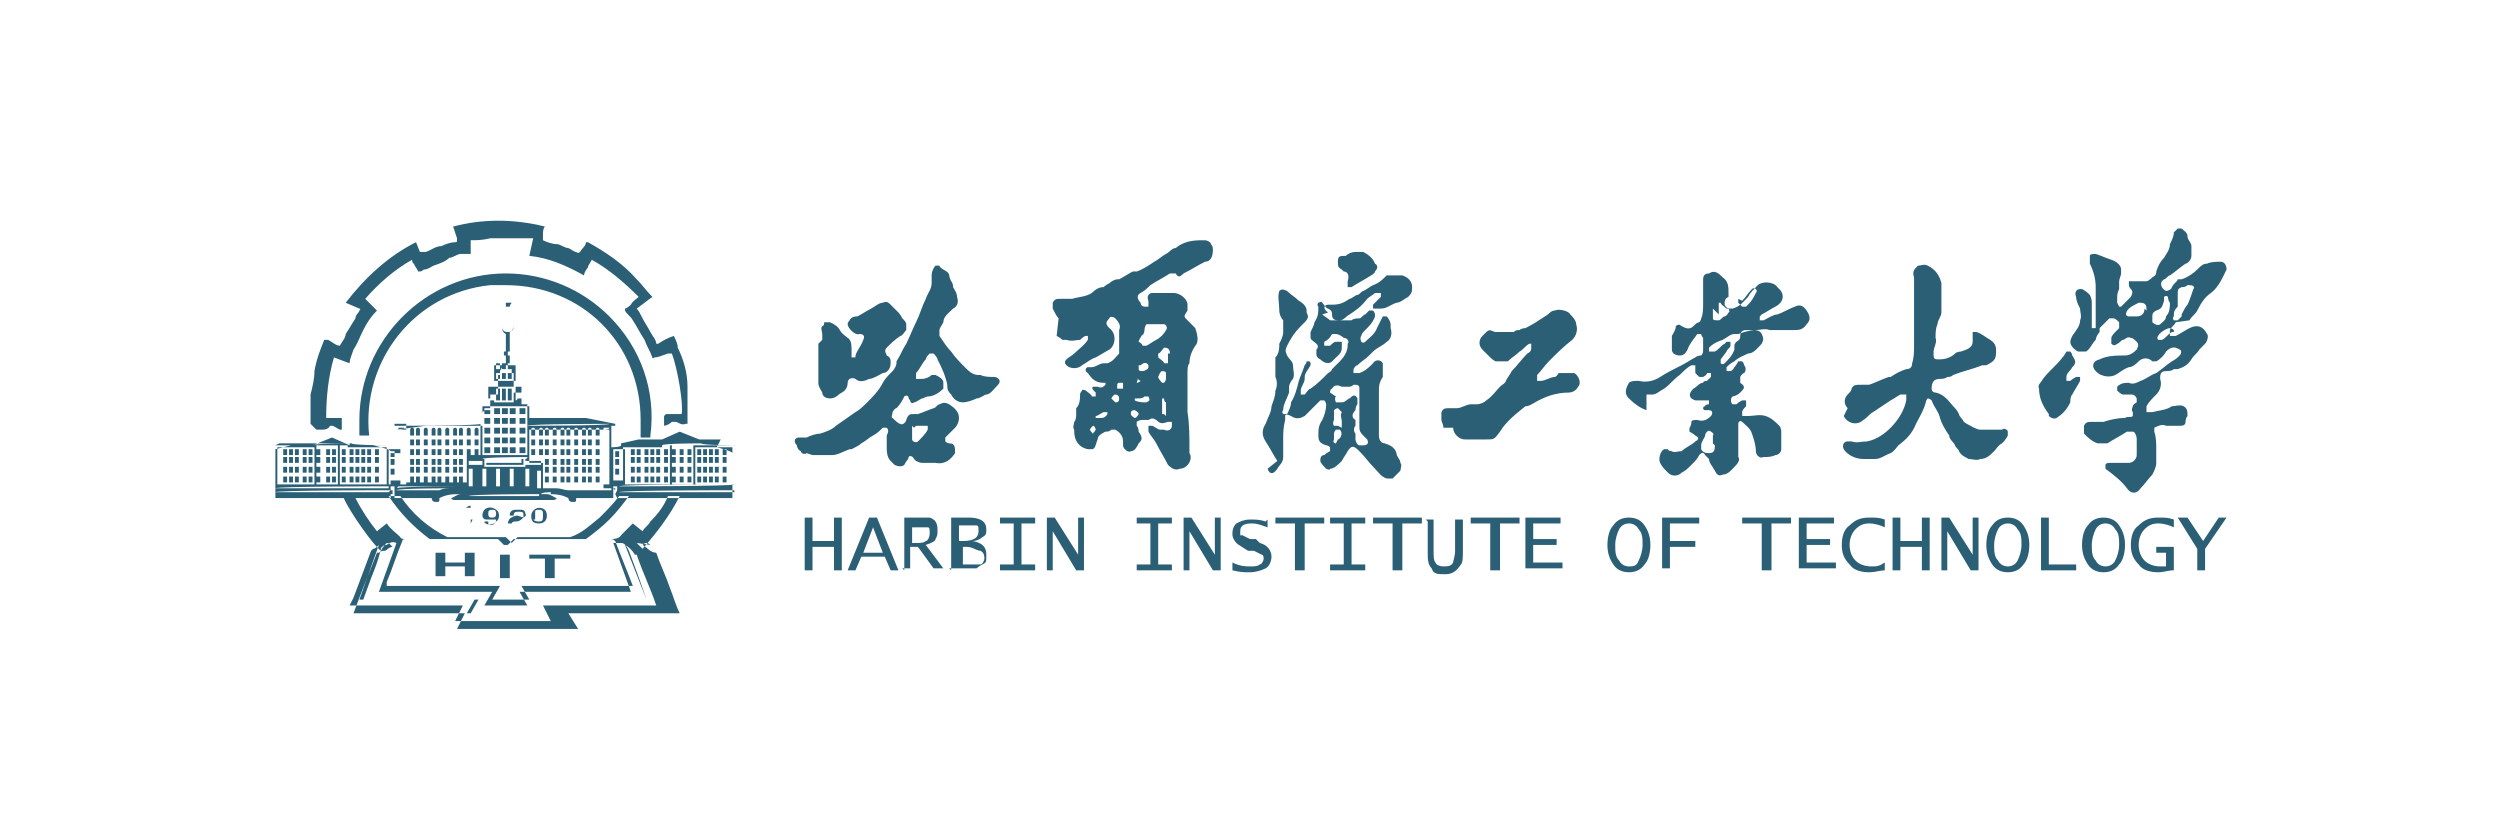 <?xml version="1.0" encoding="UTF-8"?>
<svg xmlns="http://www.w3.org/2000/svg" version="1.1" viewBox="0 0 128 42.9">
  <defs>
    <style>
      .cls-1 {
        fill: #2b5f76;
        fill-rule: evenodd;
      }
    </style>
  </defs>
  <!-- Generator: Adobe Illustrator 28.7.1, SVG Export Plug-In . SVG Version: 1.2.0 Build 142)  -->
  <g>
    <g id="_图层_1" data-name="图层_1">
      <path class="cls-1" d="M41.2,29.2v-2.7h.4v1.2h1.1v-1.2h.4v2.7h-.4v-1.2h-1.1v1.2h-.4ZM44.2,28.3h1l-.5-1.3s-.5,1.3-.5,1.3ZM43.4,29.2l1.1-2.7h.4l1.1,2.7h-.4l-.3-.7h-1.2l-.3.7h-.4ZM46.7,27.8h.2c.2,0,.4,0,.5-.1.1,0,.2-.2.2-.4,0-.2,0-.3-.1-.3,0,0-.3,0-.5,0h-.3s0,.9,0,.9ZM46.3,29.2v-2.7h.7c.3,0,.5,0,.6,0,.3.1.4.3.4.6s0,.3-.1.5c0,.1-.2.2-.5.3l.9,1.2h-.5l-.8-1.1h-.4v1.1s-.4,0-.4,0ZM49.2,28.9h.4c.3,0,.5,0,.6,0,.1,0,.2-.2.2-.3s0-.3-.2-.4c-.2,0-.4-.2-.7-.2h-.2v.9h0ZM49.2,27.7h.1c.6,0,.8-.2.8-.5s0-.3-.2-.3c-.1,0-.3,0-.6,0h-.2v.8ZM48.7,29.2v-2.7h.9c.6,0,.9.2.9.6,0,.2,0,.3-.2.4-.1.1-.3.2-.5.2.5.1.7.3.7.7s0,.4-.2.5c0,0-.2.1-.3.2-.1,0-.3,0-.6,0,0,0-.8,0-.8,0ZM51.2,29.2v-.3h.7v-2.1h-.7v-.3h1.8v.3h-.7v2.1h.7v.3h-1.8ZM53.6,29.2v-2.7h.4l1.2,1.9h0v-1.9h.3v2.7h-.4l-1.2-2h0v2h-.3ZM58.2,29.2v-.3h.7v-2.1h-.7v-.3h1.8v.3h-.7v2.1h.7v.3h-1.8ZM60.6,29.2v-2.7h.4l1.2,1.9h0v-1.9h.3v2.7h-.4l-1.2-2h0v2h-.3ZM64.9,26.6v.4c-.3-.1-.5-.2-.8-.2-.4,0-.6.1-.6.4s0,.2.1.2c0,0,.2.1.4.2h.3c0,0,.2.2.2.2.4.1.6.4.6.7,0,.2-.1.5-.3.6-.2.1-.5.2-.8.2s-.5,0-.9-.1v-.4c.4.2.7.2.9.2s.4,0,.5-.1c.1,0,.2-.2.2-.3,0,0,0-.2-.1-.2,0,0-.2-.1-.4-.2h-.3c-.3-.2-.5-.3-.6-.4-.1-.1-.2-.3-.2-.4,0-.2,0-.4.2-.6.2-.1.4-.2.7-.2s.5,0,.8.1h0ZM66.3,29.2v-2.4h-1v-.3h2.5v.3h-1v2.4s-.4,0-.4,0ZM68.1,29.2v-.3h.7v-2.1h-.7v-.3h1.8v.3h-.7v2.1h.7v.3h-1.8ZM71.3,29.2v-2.4h-1v-.3h2.5v.3h-1v2.4s-.4,0-.4,0ZM73,26.6h.4v1.6c0,.3,0,.5.1.6,0,.1.2.2.4.2s.4,0,.5-.2c0-.1.1-.3.1-.6v-1.6h.4v1.6c0,.3,0,.6-.1.7-.2.3-.4.5-.8.5s-.6,0-.7-.3c-.2-.2-.2-.5-.2-.8v-1.6h0ZM76.3,29.2v-2.4h-1v-.3h2.5v.3h-1v2.4h-.4,0ZM78.1,29.2v-2.7h1.8v.3h-1.4v.8h1.2v.3h-1.2v.9h1.5v.3s-1.9,0-1.9,0ZM82.7,27.9c0,.3,0,.6.2.8.1.2.3.3.5.3.2,0,.4,0,.5-.3.1-.2.2-.5.2-.8s0-.6-.2-.8c-.1-.2-.3-.3-.5-.3-.2,0-.4.1-.5.3-.1.2-.2.5-.2.8ZM82.3,27.9c0-.4.1-.8.3-1,.2-.3.5-.4.8-.4s.6.1.8.4c.2.3.3.6.3,1s-.1.8-.3,1c-.2.3-.5.4-.8.4s-.6-.1-.8-.4c-.2-.3-.3-.6-.3-1ZM85.1,29.2v-2.7h1.9v.3h-1.5v.9h1.3v.3h-1.3v1.1h-.4ZM90.2,29.2v-2.4h-1v-.3h2.5v.3h-1v2.4h-.4ZM92.1,29.2v-2.7h1.8v.3h-1.4v.8h1.2v.3h-1.2v.9h1.5v.3s-1.9,0-1.9,0ZM96.5,29.2c-.2,0-.5.1-.8.1-.4,0-.8-.1-1-.4-.3-.3-.4-.6-.4-1s.1-.8.4-1c.3-.3.6-.4,1-.4s.5,0,.8.1v.4c-.2-.1-.5-.2-.8-.2-.3,0-.5.1-.7.3-.2.2-.3.5-.3.8s.1.6.3.8c.2.2.5.3.8.3s.4,0,.7-.2v.3h0ZM96.9,29.2v-2.7h.4v1.2h1.1v-1.2h.4v2.7h-.4v-1.2h-1.1v1.2h-.4ZM99.4,29.2v-2.7h.4l1.2,1.9h0v-1.9h.3v2.7h-.4l-1.2-2h0v2s-.3,0-.3,0ZM102.1,27.9c0,.3,0,.6.2.8.1.2.3.3.5.3.2,0,.4-.1.5-.3.1-.2.2-.5.2-.8s0-.6-.2-.8c-.1-.2-.3-.3-.5-.3-.2,0-.4.1-.5.3-.1.2-.2.5-.2.8ZM101.7,27.9c0-.4.1-.8.3-1,.2-.3.5-.4.8-.4s.6.1.8.4.3.6.3,1-.1.8-.3,1c-.2.3-.5.4-.8.4s-.6-.1-.8-.4c-.2-.3-.3-.6-.3-1ZM104.5,29.2v-2.7h.4v2.4h1.4v.3h-1.8ZM107.1,27.9c0,.3,0,.6.2.8.1.2.3.3.5.3.2,0,.4-.1.5-.3.1-.2.2-.5.2-.8s0-.6-.2-.8c-.1-.2-.3-.3-.5-.3-.2,0-.4.1-.5.3-.1.2-.2.5-.2.8ZM106.6,27.9c0-.4.1-.8.3-1,.2-.3.5-.4.8-.4s.6.1.8.4.3.6.3,1-.1.8-.3,1c-.2.3-.5.4-.8.4s-.6-.1-.8-.4c-.2-.3-.3-.6-.3-1ZM111.3,26.6v.4c-.2-.1-.5-.2-.8-.2-.3,0-.5.1-.7.3-.2.2-.3.5-.3.8s.1.6.3.8c.2.2.5.3.8.3s.2,0,.3,0v-.7h-.5v-.3h.9v1.2c-.3,0-.5.1-.8.1-.4,0-.8-.1-1-.4-.3-.3-.4-.6-.4-1s.1-.8.4-1c.3-.3.6-.4,1-.4s.5,0,.8.1h0ZM112.5,29.2v-1.1l-1-1.6h.5l.8,1.2.8-1.2h.4l-1.1,1.6v1.1s-.4,0-.4,0ZM58.1,21c0,0,.2.1.2.2,0,0-.1.2-.2.2,0,0-.2-.1-.2-.2,0-.1,0-.2.2-.2h0ZM58.2,19.4s0,0,.2.1c0,0-.1.1-.2.1,0,0,0,0,0,0,0,0,0-.1.1-.2ZM58.5,17.2c0,0,.1-.2.1-.3,0,0,0-.2.1-.3,0,0,.1,0,.2,0,.2,0,.4,0,.5,0,0,0,.1,0,.2,0,.1,0,.2.2.1.3-.1.2-.3.4-.5.5-.2.1-.3.2-.5.3,0,0-.1,0-.2,0,0,0,0-.1-.2-.2,0-.1.1-.2.2-.4ZM59.8,18.1c0,.1,0,.2,0,.3,0,0,0,.1,0,.2,0,0-.1,0-.2,0,0-.1-.2-.2-.3-.3,0,0,0-.1,0-.2.1,0,.2-.2.3-.3.1,0,.3,0,.3.3ZM59.6,19.6s0,0-.1,0c0,0-.2-.2-.2-.3,0,0,.1-.3.2-.3,0,0,.2,0,.2.1,0,0,0,.1,0,.2h0c0,.1,0,.2-.1.3ZM59.6,21.2s0,0-.1,0c0,0,0-.1,0-.2,0-.2,0-.4,0-.5,0,0,0,0,0,0,0,0,0,0,0-.1,0,0,0,0,.1,0,0,0,0,.2.1.2h0c0,.2,0,.3,0,.5,0,0,0,.1,0,.2ZM58.4,18.7c.1-.1.3-.2.4,0,0,0,0,0,0,.1,0,.1-.2.2-.3.2-.1,0-.2,0-.2-.1,0,0,0-.1,0-.2ZM58.9,20.4c0,.1-.2.2-.2.2-.2,0-.4,0-.6-.1,0,0,0,0,0,0,0,0,0,0,0-.1,0,0,0,0,.1,0,.2,0,.3,0,.4-.1,0,0,.1,0,.2,0,0,0,.1.2,0,.3ZM57.3,19.9s-.1,0-.1,0c0,0,0-.1,0-.2,0,0,0-.1.1-.1,0,0,.1,0,.2,0,0,0,0,0,0,.2,0,0,0,.1,0,.1ZM57.1,20.6c0,0-.2-.2-.2-.2,0,0,.1-.2.2-.2,0,0,.2,0,.2.2s-.1.2-.2.2h0ZM56.7,21.2c0,0-.1.2-.3.2,0,0-.2,0-.3,0,0,0,0,0,0,0,0,0,0,0,0-.1.1,0,.2-.1.4-.2,0,0,.1,0,.2,0,0,0,0,.1,0,.2h0ZM56,22.2c0,0-.1,0-.2-.2,0,0,.1-.2.2-.2,0,0,.1.1.1.2,0,0-.1.2-.2.2ZM54.1,17.2c0,0,.2.1.3.2,0,0,.1,0,.2,0,.3.1.5,0,.7,0,0,0,.2-.2.3-.2,0,0,.1,0,.1,0,0,0,0,0,0,.1,0,0,0,0,0,.1-.2.3-.5.5-.7.7-.1.1-.3.2-.4.3-.1.1-.1.2,0,.3.2.2.6.2.8,0,.2-.1.4-.3.7-.4.2-.1.5-.3.7-.4.3-.2.4-.8,0-1.1-.2-.2-.2-.3,0-.5h0c0-.1.2-.1.3,0,.2.2.3.4.2.6,0,.3,0,.7,0,1,0,0,0,.1,0,.2-.2.2-.3.4-.6.5,0,0-.1,0-.2,0-.2,0-.4.2-.6.2,0,0-.1,0-.2,0-.1,0-.2.2,0,.3.2.3.4.5.8.5,0,0,.1,0,.1,0,0,0,0,0,0,.1-.1.1-.2.2-.4.1,0,0-.2,0-.2,0-.1,0-.1.1,0,.2,0,0,0,0,.1.1,0,0,0,.2,0,.2,0,0-.1,0-.2,0,0-.1-.2-.2-.3-.3,0,0-.2-.1-.2,0,0,0-.1.1-.1.2,0,.2,0,.5-.2.7,0,0,0,.2,0,.3,0,.1,0,.3-.1.4,0,.1-.1.3,0,.4,0,0,0,0,0,.1,0,.4.2.8.7.9,0,0,.1,0,.2,0,.2,0,.2-.3.3-.5,0-.2.2-.3.4-.4.1,0,.2,0,.3-.1,0,0,.1,0,.2,0,.2.1.4.3.4.6,0,0,0,.1,0,.2,0,.2.3.4.4.3.2,0,.3-.2.4-.4.2-.2.2-.3,0-.6,0,0,0-.2-.1-.3,0,0,0-.2,0-.2,0,0,.1-.1.3-.1,0,0,.2,0,.3,0,.2-.1.2-.1.4,0,.2.2.3.2.6.1,0,0,.1,0,.2,0,0,0,0,.1,0,.2,0,.2-.2.3-.4.2,0,0-.1,0-.2,0-.1,0-.2-.1-.4-.2,0,0-.2,0-.2,0s0,.1,0,.2c0,0,0,0,0,.1.1.2.3.4.4.6.2.4.4.7.6,1.1.2.2.4.3.6.2.4,0,.7-.5.5-.8,0,0,0-.1,0-.2,0-.6,0-1.3-.1-1.9,0,0,0,0,0,0,0-.2,0-.5,0-.7,0-.2,0-.4,0-.6,0-.2,0-.4,0-.6,0,0,0,0,0-.1,0-.2,0-.4.1-.5,0-.3.1-.6.3-.9.2-.2.1-.6,0-.9-.1-.1-.3-.3-.4-.4-.2-.2-.2-.2,0-.5,0,0,0-.2,0-.3,0-.3-.4-.6-.7-.6-.4,0-.8,0-1.1,0-.2,0-.3.2-.2.4,0,0,0,0,0,.1,0,0,0,.2,0,.2,0,0-.1,0-.2,0,0,0-.2,0-.2-.2-.2-.2-.2-.4,0-.5.2-.1.4-.3.5-.4.3-.2.7-.4,1-.6.1,0,.2,0,.3,0,.1.2.2.2.4,0,.4-.2.7-.4,1.1-.6.3,0,.4-.3.4-.6,0-.1,0-.2-.1-.3,0-.1-.2-.2-.3-.2-.4,0-.8,0-1.2.2,0,0-.2.1-.3.2-.2,0-.3.2-.5.3-.2.1-.4.3-.6.4-.3.2-.6.4-.9.5,0,0-.1,0-.2,0-.2.1-.5.3-.7.4,0,0,0,0-.1,0-.1,0-.3.1-.4.2,0,0-.2.1-.3.2-.2,0-.4.1-.6.3-.3.2-.7.2-1,.3-.2,0-.4,0-.6,0-.2,0-.3,0-.4.2,0,.1,0,.2,0,.3.1.2.2.4.3.5h0ZM68.1,20.1c0,0,0-.2.1-.2.1-.2.3-.2.5-.1.2,0,.3,0,.4,0,0,0,.1,0,.2-.1.2,0,.3,0,.3.2,0,.3,0,.5,0,.8,0,.1,0,.3,0,.5,0,.1,0,.2,0,.3,0,0,0,.2,0,.2,0,0,0,0,0,.1,0,.2,0,.3.2.5,0,0,.1.1.2.2.1.2,0,.3-.2.3,0,0-.2,0-.2,0-.1,0-.2-.2-.2-.3,0,0,0-.2,0-.2,0,0,0,0,0-.1-.1-.1-.1-.3,0-.4,0-.1,0-.2,0-.3-.2-.1-.2-.3,0-.5,0,0,0-.2.1-.3,0,0,0-.2,0-.3-.1-.2-.2-.2-.4,0-.1,0-.2.2-.4.2,0,0-.2,0-.3,0,0,0-.1-.2,0-.3h0ZM68.5,21.8c0,0-.1,0-.2,0,0,0-.1-.1,0-.3,0-.1,0-.3,0-.4,0,0,0-.1,0-.1,0,0,.1-.1.2-.1,0,0,.1.1.2.2h0s0,0,0,0c-.1.2,0,.3,0,.5,0,0,0,.2,0,.3h0ZM68.4,22.7c0,0-.2,0-.1-.2,0,0,0-.2,0-.3,0,0,0-.1.1-.2,0,0,.1,0,.2,0,.2.2,0,.5-.1.5ZM64.9,24c.1.3.3.3.5,0,.1-.2.3-.3.3-.6v-.5h0c0-.1,0-.3,0-.4,0-.3,0-.6.1-1,0,0,0-.1,0-.2,0-.1.1-.1.3,0,.3.2.5.1.7,0,.3-.3.5-.5.8-.8,0,0,.1,0,.2,0,0,0,.1.1.1.2,0,.3-.1.6-.2.8-.2.3-.2.5-.2.8,0,.3.1.4.4.5,0,0,.1,0,.2.1,0,0,0,.1,0,.2,0,0-.2.1-.3.2-.2,0-.2.2-.2.3,0,.1.2.3.3.4,0,0,.2.1.2,0,.2,0,.4-.2.6-.4.1-.2.2-.3.3-.5.2-.3.3-.3.6,0,.3.3.5.6.8.9.2.2.3.4.6.5.1,0,.2,0,.3,0,.1-.1.3-.3.4-.4,0-.1.1-.3,0-.4,0-.2-.2-.3-.2-.5-.1-.3-.3-.4-.6-.5-.2,0-.3-.2-.3-.4s0-.3,0-.5c0-.2,0-.3,0-.5,0-.2,0-.5,0-.7,0-.2,0-.4,0-.6,0-.2,0-.4.2-.7,0-.2,0-.5,0-.7-.1-.2-.4-.2-.5,0-.2.2-.4.4-.7.5,0,0,0,0-.1,0,0,0-.1,0-.2,0,0,0,0-.1,0-.2,0,0,.1-.2.2-.2.2-.2.4-.3.6-.5,0,0,.1-.1.2-.2.2-.2.5-.3.7-.5.2-.1.3-.4.2-.7,0,0,0-.1,0-.2,0-.1-.1-.3-.2-.4,0,0-.1,0-.2,0,0,0,0,0,0,0-.1.2-.2.4-.3.6-.1.3-.4.5-.6.7,0,0-.1.1-.2,0,0,0-.1-.2,0-.3,0-.1.1-.2.2-.3.2-.2.4-.4.5-.7,0-.1,0-.2-.1-.3,0,0-.1,0-.2,0,0,0-.2.2-.2.2-.1,0-.2.2-.3.2-.1,0-.3,0-.4.1,0,0-.2,0-.3,0,0,0-.2,0-.3,0-.2,0-.4,0-.4-.3,0-.1,0-.2-.2-.3-.1,0-.2-.2-.3-.3,0,0,0-.1-.2,0,0,0-.1.1,0,.2,0,.3,0,.5-.2.8,0,.1-.1.3-.2.5,0,.1,0,.2,0,.3,0,.1.2.2.3.3.1.1.1.2,0,.3,0,0,0,.1,0,.2,0,.1,0,.2.2.3.2.2.5.3.7,0,.2-.2.4-.3.4-.6,0-.1,0-.2,0-.3,0,0-.2,0-.3,0-.1,0-.2.1-.3.2-.1,0-.3,0-.3,0,0-.1,0-.2,0-.2.2-.1.3-.2.4-.4,0,0,.1,0,.2,0,.1,0,.3.1.4.2.2,0,.3.2.2.3,0,0,0,0,0,.1,0,.3-.2.6-.4.8-.1.1-.2.2-.4.4,0,0,0,.1-.2.2-.3.3-.6.6-.9.8-.1,0-.2.2-.3.3,0,0-.2,0-.2,0,0,0,0-.1,0-.2,0-.2.2-.4.2-.6,0,0,0,0,0-.1,0-.2.2-.4.3-.6,0,0,0,0,0-.1,0,0,0-.1-.1-.1,0,0,0,0-.1,0,0,0,0,.1-.1.2-.1.3-.2.5-.3.8-.1.4-.2.8-.4,1.1,0,.2-.1.4-.2.6,0,0-.1,0-.2,0,0,0-.1-.1,0-.2,0-.3.2-.6.3-.9,0,0,0-.2,0-.3,0-.1.1-.3.2-.4.1-.2,0-.5,0-.7,0-.2-.2-.3-.3-.5-.1-.2-.1-.3,0-.5.2-.4.4-.7.7-1,0,0,.1-.1.2-.2.2-.2.2-.3.1-.5,0,0,0,0,0-.1,0-.2-.2-.4-.4-.5-.2-.2-.4-.3-.6-.5-.2-.1-.3-.1-.4,0-.1.3,0,.6,0,1,0,.2.1.4.2.5,0,.2,0,.4,0,.6,0,.2-.1.4-.2.6,0,.2,0,.5-.2.7,0,0,0,.1,0,.2,0,.2,0,.4,0,.6,0,0,0,.1,0,.2.1.2.1.5,0,.7,0,.3-.1.5-.2.8,0,.3-.2.6-.3.9-.2.3-.2.6,0,.9.2.3.4.7.6,1ZM67.7,16.1c.1.1.3.2.4.3.2,0,.3,0,.5,0,.2,0,.3-.2.5-.3.3-.2.6-.4.9-.8.1-.1.3-.2.4-.3.1,0,.2,0,.3,0,0,.1,0,.2,0,.2-.1.1-.3.3-.4.4,0,0,0,.1,0,.2,0,0,.1,0,.2,0,0,0,.1,0,.2,0,.3,0,.5-.2.8-.3.2,0,.4-.2.6-.3.2-.2.2-.3.2-.5,0,0,0,0,0,0,0-.3-.2-.5-.5-.6-.1,0-.2,0-.3,0-.2,0-.3,0-.5,0-.2.2-.4.4-.7.5-.2.1-.3.2-.5.3-.1,0-.2.2-.3.2-.1,0-.3.2-.4.2-.3.2-.5.3-.9.3,0,0-.1,0-.2,0-.2,0-.3.2,0,.4ZM111.7,16.2c0,0-.1.1-.2.2,0,0-.1,0-.2,0,0,0-.1-.1,0-.2,0-.2,0-.3.2-.5,0-.2,0-.4,0-.6,0-.3,0-.3.2-.4.1,0,.2,0,.3-.1h.1c.2,0,.3.1.2.2-.1.3-.2.6-.3.8-.1.1-.2.3-.3.5ZM111.2,17c-.2.1-.3.3-.5.4,0,0-.1,0-.2,0,0,0-.1-.1,0-.2,0-.1.4-.4.6-.4,0,0,.1,0,.2.1,0,0,0,0,0,.1ZM110.2,16.5c0,0,0-.2,0-.3,0-.1,0-.2.2-.3.3-.1.3-.2.4-.5,0,0,0-.2,0-.2,0,0,.1-.1.2,0,0,0,0,.2.1.3,0,.2,0,.5-.2.7,0,.2-.2.3-.3.4-.1.1-.3,0-.4-.1ZM109.8,15.8c0,.3-.2.4-.4.4-.1,0-.3,0-.4,0-.2,0-.2-.2,0-.4.1-.1.3-.2.5-.3.2,0,.4,0,.4.3,0,0,0,0,0,.1ZM112.1,16.4c.1-.2.3-.3.4-.5.2-.4.4-.7.7-.9.4-.3.6-.8.8-1.2,0-.2-.1-.4-.3-.4-.2,0-.5,0-.7.1-.2,0-.3.1-.5.3-.2.2-.5.4-.8.5,0,0-.1,0-.2,0,0,.1-.2.2-.3.4,0,.1-.2.2-.3.2-.2-.1-.4-.4-.1-.6.1,0,.2-.2.3-.2.3-.2.5-.4.8-.6.1,0,.3-.2.3-.4,0-.2,0-.3,0-.5,0-.2-.2-.3-.2-.5,0-.2-.2-.3-.3-.4,0,0-.1,0-.2,0,0,0-.1.1-.2.2,0,.2-.1.4-.2.6,0,.3-.2.5-.3.7-.2.2-.3.4-.4.7,0,.1,0,.2-.2.3,0,0-.2.2-.3.2-.2,0-.3,0-.5,0-.2,0-.3,0-.4,0,0,0,0,.1,0,.2,0,0,0,.1.1.2.1.1.1.2,0,.4-.2.2-.3.3-.5.5,0,0-.1,0-.1,0,0,0,0,0-.1-.2,0,0,0-.2,0-.2,0-.2,0-.3.1-.5,0-.1,0-.3,0-.4,0-.1.1-.3.1-.4,0,0,0-.1,0-.2,0-.2-.2-.4-.5-.5-.3-.1-.5-.2-.8-.3-.1,0-.3,0-.3.1,0,0,0,.1,0,.2,0,0,0,.1,0,.2.2.4.3.8.3,1.2,0,0,0,.2,0,.3,0,.3,0,.6,0,.9,0,.1,0,.2,0,.4,0,0,0,.2,0,.2,0,.1,0,.2,0,.3,0,0-.1,0-.2,0,0,0,0-.1,0-.2,0-.2,0-.4,0-.6,0-.1,0-.2,0-.4,0-.2,0-.3-.1-.5-.1-.1-.2-.2-.4-.3,0,0,0,0-.1,0-.2,0-.3.2-.2.4,0,.2.1.4.2.6,0,.2.1.4,0,.6,0,.3-.2.5-.4.8,0,0-.1.2-.1.3,0,.2.2.4.4.5.2,0,.3,0,.4,0,.2-.1.3-.4.5-.6,0-.1.1-.3.2-.4,0,0,0-.2,0-.2.2-.2.3-.3.5-.5,0,0,.1,0,.2,0,.1,0,.2.1.3.2,0,0,0,.2,0,.3,0,0-.1.1-.2.2,0,0-.2.2-.2.3,0,.1,0,.2,0,.3.1.1.2.1.3,0,.1,0,.2-.2.3-.2.1,0,.2-.2.4-.1.1,0,.2.1.3.2.1.1.1.2,0,.4-.2.2-.4.3-.6.3-.4,0-.9,0-1.3.2-.4.1-.4.4-.2.6,0,0,.2.2.3.2.2.1.5.1.7,0,.2-.1.4-.3.7-.4.2,0,.4-.2.5-.3.2-.2.5-.2.7,0,0,0,.2,0,.2,0,.2-.1.4-.3.5-.5.2-.2.4-.3.7-.1.1,0,.1.2,0,.3-.1.1-.2.2-.4.3-.3.2-.5.4-.8.6-.3.1-.5.3-.8.4-.2.1-.4.2-.6.1-.2,0-.4,0-.6.2,0,0,0,.1,0,.2,0,0,.2.2.3.2.1,0,.3,0,.4,0,.1,0,.2,0,.3.2,0,0,0,.2,0,.2,0,0,0,0,0,0,0,0-.2.1-.2.2,0,0-.1.2,0,.3,0,0,0,.2,0,.2-.1.1-.3,0-.4.1-.4,0-.8.1-1.1.2,0,0,0,0,0,0-.2,0-.4,0-.6,0-.2,0-.3,0-.4.2,0,.1,0,.3,0,.4.2.2.4.4.7.5.2,0,.4,0,.5,0,.3-.2.7-.4,1-.6,0,0,.2,0,.3,0,.1,0,.2.2.2.4,0,0,0,.2,0,.3,0,.2,0,.3,0,.5,0,.2-.2.4-.4.4,0,0-.2,0-.3,0-.2,0-.3,0-.5,0,0,0-.1,0-.2,0,0,0-.2,0-.2.1,0,0,0,.1,0,.2,0,0,0,0,0,0,.4.3.8.6,1.1,1,.2.3.5.3.7,0,.2-.2.4-.5.6-.7.1-.2.2-.4.2-.6,0-.2,0-.5,0-.7,0-.3,0-.6-.1-.9,0-.1,0-.2,0-.2.2-.1.4-.2.6-.1.2,0,.4,0,.5,0,0,0,.2,0,.2,0,.1,0,.3,0,.3-.2,0,0,0-.2.1-.3,0-.2,0-.4-.2-.5-.2-.1-.4,0-.6,0-.3.2-.6.2-1,.3-.1,0-.2,0-.3,0,0,0,0-.2,0-.3.1-.2.3-.4.5-.6.2-.2.3-.5.2-.8,0-.2,0-.4.3-.4.1,0,.3,0,.4-.1,0,0,.1,0,.2,0,.3-.1.5-.2.7-.5.1-.2.3-.3.4-.5,0,0,.2-.2.3-.3.1-.1.2-.4.1-.5-.2-.4-.5-.5-.9-.3-.2.1-.5.3-.7.4,0,0-.2,0-.3,0,0,0,0-.2,0-.3,0-.1.2-.2.3-.4ZM68.8,13.9c.2,0,.3.2.2.5h0c0,.2,0,.2,0,.3,0,0,.1,0,.2,0,.3-.2.7-.4,1-.6,0,0,.2-.1.2-.2.1-.1.2-.3,0-.4-.1-.3-.4-.5-.6-.6,0,0,0,0-.1,0-.1,0-.2,0-.3,0-.2,0-.4.1-.5.2-.3,0-.4,0-.4.3,0,0,0,0,0,0,0,.2,0,.3.2.4ZM46.8,21.9s0,0,.1-.1c0,0,0,0,.1,0,0,0,.2,0,.3,0,0,0,.1,0,.2,0,0,0,0,.1,0,.2-.1.2-.3.4-.5.6-.1.1-.3,0-.3-.1,0,0,0-.2,0-.3,0-.1,0-.3,0-.4ZM41.6,23.3c.1,0,.2,0,.3,0,.2,0,.5,0,.7,0,.3,0,.6-.2.9-.3,0,0,0,0,.1,0,.2-.1.4-.2.5-.3.2-.1.4-.3.6-.4.2-.1.4-.3.5-.4,0,0,0,0,0,0,0,0,.1,0,.2,0,.1.1.1.2,0,.4,0,.1,0,.3,0,.4,0,0,0,0,0,.1,0,.3,0,.6.2.8,0,0,.2.2.2.2.2.1.4.1.5,0,0,0,.1-.2.2-.3,0-.2.2-.2.3,0,0,0,0,0,.1.1,0,0,.2.1.3.1.2,0,.4,0,.6,0,0,0,0,0,.1,0,.5.1.8-.2,1-.5,0-.3,0-.5-.3-.5,0,0-.1,0-.2-.1,0,0,0-.1,0-.2.2-.2.3-.3.5-.5.1-.1.2-.3.2-.5,0-.3-.2-.5-.5-.7-.2-.1-.3-.1-.5,0-.1,0-.2.2-.3.2-.3.1-.5.2-.8.3,0,0-.1,0-.2,0-.2,0-.3,0-.4.3,0,.1-.2.3-.3.2-.1,0-.3-.2-.4-.3-.1,0,0-.2,0-.3,0,0,.1-.2.2-.2.2-.2.3-.4.4-.6,0,0,.1-.1.2,0,0,0,0,.1.1.2,0,0,0,0,0,0,0,.1.1.2.2.1.1,0,.2-.1.4-.2.1,0,.2-.1.3-.1.3,0,.6-.2.8-.4,0,0,0-.2,0-.3,0-.2-.2-.3-.4-.4,0,0-.2,0-.2,0-.1.1-.3.2-.5.2-.1,0-.2,0-.3,0,0,0,0-.2,0-.3.2-.2.3-.5.5-.7,0-.1.1-.2.2-.3,0,0,.1,0,.2,0,0,0,.2.2.2.3.2.4.4.8.5,1.3,0,.2,0,.3.2.5.1.2.3.4.6.4.2,0,.5-.1.7-.2.2,0,.4-.2.5-.2.2,0,.4-.3.6-.5.2-.2,0-.4-.2-.4-.2,0-.5,0-.7-.1h0s0,0-.1,0c-.3,0-.5-.2-.7-.4-.2-.2-.5-.5-.7-.8-.2-.2-.4-.5-.6-.8,0,0,0-.2,0-.3,0-.1.1-.2.2-.4,0-.3.3-.5.5-.7.2-.1.3-.3.2-.6,0-.2-.1-.3-.2-.5,0,0,0-.2-.1-.3,0,0-.1-.2-.1-.3,0-.1-.1-.2-.3-.3,0,0-.2-.1-.2-.2,0,0-.1,0-.2,0-.1.1-.2.3-.2.5,0,.1,0,.3,0,.4,0,.3-.2.5-.3.8-.2.4-.3.8-.5,1.2-.2.4-.3.7-.5,1.1-.2.3-.3.6-.5.9,0,0,0,0,0,.1,0,.1-.1.3-.2.4-.2.2-.4.4-.5.6-.2.4-.5.7-.8,1-.2.2-.4.4-.6.5-.3.2-.7.5-1,.7-.2.2-.5.3-.8.4-.2,0-.5.1-.7.2-.1,0-.3,0-.4,0-.2,0-.3.2-.1.4,0,0,0,.2.2.3,0,.1.2.2.3.1h0ZM41.9,17.6c0,.4,0,.8,0,1.1,0,.3,0,.5,0,.7,0,0,0,.1,0,.2,0,.2.1.3.2.5,0,.2.2.3.4.3.3,0,.4-.2.6-.3.2-.1.3-.3.3-.5,0-.2.2-.3.4-.2.2.2.5.1.7,0,.2,0,.5-.2.7-.3.2,0,.4-.2.4-.5,0-.2,0-.3-.2-.4h0c-.1-.2-.1-.3,0-.4.2-.2.4-.4.7-.6.1,0,.2-.2.3-.3,0,0,0-.2,0-.3,0-.1-.1-.2-.2-.3,0,0-.1-.2-.2-.3-.1-.1-.3-.3-.4-.4-.1-.1-.2-.2-.4-.1-.2,0-.4.2-.6.3-.2.1-.5.3-.7.4-.1,0-.3,0-.4.2,0,0-.1.1-.1.2,0,.2.4.6.6.5h0c.2,0,.3.1.2.3-.1.3-.3.5-.4.8,0,0,0,0,0,.1,0,0-.1,0-.2,0,0,0,0-.2,0-.3,0-.3,0-.6-.2-.7-.1-.1-.3-.2-.4-.4-.1-.2-.3-.3-.5-.4-.1,0-.2,0-.3,0,0,0,0,.2-.1.2-.1.1,0,.3,0,.4,0,0,0,.2,0,.3ZM74.4,21.9c0,.3.3.6.6.6.2,0,.3,0,.5,0,.2,0,.4,0,.6,0,.4,0,.4,0,.7-.4.3-.5.8-.9,1.3-1.3.2,0,.3-.1.5-.2.5-.3,1.1-.5,1.7-.5.2,0,.4-.1.5-.3.2-.2,0-.6-.2-.7,0,0-.2,0-.3,0,0,0-.1,0-.2,0-.2,0-.2,0-.3,0,0,0-.1.2-.2.2-.2,0-.5.2-.7.2,0,0-.1,0-.2,0,0,0,0-.1,0-.2,0,0,0,0,0-.1.2-.2.4-.5.6-.7.4-.4.8-.8,1.2-1.1.2-.2.3-.5.2-.8,0-.2-.2-.4-.3-.5-.1-.2-.6-.3-.8-.2-.2,0-.3.2-.5.3-.3.2-.6.4-1,.6,0,0-.2,0-.3.1-.1,0-.2,0-.3.1,0,0-.1,0-.2,0,0,0-.2,0-.3,0-.1,0-.3,0-.4,0-.2,0-.3-.2-.5,0,0,0-.2.2-.2.2-.2.2-.2.5,0,.7.1.1.2.2.3.3.1.1.3.3.4.3.2,0,.4,0,.6,0,0,0,0,0,0,0,.2-.2.4-.3.6-.5.2-.1.3-.3.5-.4,0,0,.1,0,.1,0,0,0,0,.1,0,.2,0,.1,0,.2-.2.3-.3.3-.5.6-.8.9-.1.2-.2.3-.3.5,0,.1-.2.2-.3.3-.2.2-.4.5-.7.7-.1.1-.3.2-.5.2,0,0-.2,0-.3,0-.2,0-.5.2-.7.2,0,0,0,0-.1,0,0,0-.2,0-.3,0-.2,0-.3,0-.4.2,0,.1,0,.2,0,.4,0,.1.1.2.1.4h0ZM94.4,21.3c.2.4.7.5,1,.2.2-.1.3-.3.5-.4.3-.2.6-.4.9-.6.2-.1.3-.2.5-.3.1,0,.2,0,.3,0,0,0,0,.2,0,.2,0,0,0,0,0,.1-.1.5-.4,1-.8,1.4-.3.3-.7.6-1.2.7-.3,0-.5.1-.8,0,0,0-.1,0-.2,0-.2,0-.3.2-.2.4.2.3.6.5,1,.5.2,0,.4,0,.6,0,.3,0,.5-.2.8-.3,0,0,0,0,0,0,.2-.1.3-.3.4-.4.4-.3.7-.6.9-1.1.2-.4.4-.7.5-1.1,0,0,0-.1.1-.2,0,0,.1,0,.2.1.1.3.3.5.4.8.1.4.3.7.5,1,0,.2.2.3.3.5,0,.1.2.2.2.3.1.2.3.3.5.4.2,0,.4.1.6,0,0,0,0,0,0,0,.3,0,.5-.2.7-.4.1-.1.2-.3.4-.4.1-.1.2-.2.3-.4,0,0,0-.1,0-.2,0-.1-.2-.2-.3-.1-.1,0-.2,0-.3,0-.3,0-.6,0-.8,0-.2,0-.5-.2-.7-.3,0,0-.2-.1-.2-.2,0,0-.2-.2-.2-.3,0,0-.1-.2-.2-.3-.3-.3-.5-.7-1-.8,0,0-.2,0-.2-.2,0-.3.1-.5.4-.5.1,0,.3,0,.4-.1.1,0,.2,0,.3-.1.5-.2,1-.3,1.5-.5,0,0,0,0,0,0,0,0,.1,0,.2,0,.4-.2.5-.3.5-.7,0-.2,0-.4-.3-.6-.2-.1-.4-.3-.7-.4-.1,0-.2,0-.2,0,0,0,0,.1,0,.2,0,0,0,.2,0,.3,0,.3-.3.4-.6.5,0,0-.2,0-.3.1-.2.2-.5.3-.8.3-.2,0-.3,0-.3-.2,0,0,0-.1,0-.2,0-.2.2-.5.1-.7,0-.2,0-.5.1-.7,0-.2.2-.4.2-.6,0,0,0-.1,0-.2,0-.3,0-.6,0-1h0c0-.1,0-.2,0-.3-.1-.4-.3-.7-.7-.9-.2-.1-.3,0-.5,0-.2.2-.3.3-.2.6,0,.1,0,.2,0,.3,0,.1,0,.3,0,.4s0,.3,0,.4c0,.1,0,.2,0,.3,0,.3,0,.5,0,.8,0,.3,0,.6,0,.9,0,.1,0,.3,0,.4,0,.3,0,.6-.1.9,0,.2-.1.3-.3.3-.3.1-.5.2-.8.4,0,0,0,0-.1,0-.3.1-.7.3-1,.4-.1,0-.3,0-.4,0-.3,0-.4,0-.5.2,0,.1-.1.2-.2.3-.2.2-.2.5,0,.7,0,0,0,0,0,0h0ZM104.9,21.3c0,0,.2.2.4.1.3-.2.5-.4.7-.8,0-.1,0-.3.1-.4.1-.2.3-.5.4-.7,0,0,0-.2,0-.2s-.1,0-.2,0c0,0-.2.1-.3.2,0,0-.1,0-.2,0,0,0,0-.1,0-.2,0-.2.2-.3.3-.5.2-.2.2-.3,0-.6,0,0,0-.1-.1-.2,0,0-.1,0-.2,0,0,0-.1.2-.2.3-.3.4-.7.7-1,1.1-.1.2-.3.3-.2.5,0,.5.2.9.5,1.3h0ZM88,16.1c0-.1,0-.2,0-.4,0,0,0-.1,0-.2,0,0,.1,0,.1,0,0,.1.2.2.3.3,0,0,0,0,.1,0,0,0,.1.2,0,.2,0,0-.1.2-.2.2-.1,0-.2.2-.3.2-.2,0-.3,0-.3-.1,0,0,0,0,0-.1h0c0-.1,0-.3,0-.4ZM89.2,15.4c.2-.2.3-.4.5-.6,0,0,.1-.1.2,0,0,0,.1.1,0,.2-.1.2-.2.4-.4.6,0,0,0,0-.1.1,0,0-.1,0-.2,0,0,0-.1-.1-.2-.2,0,0,0-.1,0-.2h0ZM87.8,22.8s0,0,0,0c0,.2,0,.4-.3.4-.1,0-.3,0-.4-.2,0,0,0-.1,0-.2,0-.2.2-.4.2-.5,0,0,0-.1.1-.2,0,0,.1-.1.2,0,0,0,.2.1.1.2v.4s0,0,0,0ZM84.3,20.2c0,0,.2,0,.3,0,.2,0,.4-.2.6-.3.3-.2.5-.5.8-.7.2-.2.4-.4.6-.5,0,0,.1,0,.2,0,0,0,0,0,0,.2,0,0,0,.2,0,.2,0,0,.1.1.2.2,0,0,.2,0,.2,0,0,0,.2-.1.2-.2,0,0,.1,0,.2,0,0,0,0,.1,0,.2,0,0-.1.1-.2.2,0,0-.2,0-.2.1-.2,0-.3.2-.5.3-.3.3-.2.5.1.6,0,0,.2,0,.3,0,0,0,.1,0,.2,0,0,0,.2,0,.2,0,0,0,0,.1,0,.2,0,0-.2,0-.2.1,0,0-.1,0-.1.1,0,0,0,.1.1.1,0,0,.1,0,.2,0,.2,0,.2.2.1.3-.2.2-.4.3-.7.2-.1,0-.3,0-.3.1,0,0,0,.2-.1.3,0,0,0,.2,0,.2,0,0,.2.1.3.2.2.1.2.2,0,.3-.2.2-.5.3-.7.5-.2,0-.4.1-.5,0,0,0-.2,0-.2-.1,0,0-.1,0-.2,0-.2.1-.3.5-.2.7.1.2.2.3.4.5.2.2.5.2.7,0,.2-.1.3-.2.5-.4.2-.2.3-.3.4-.5.1-.1.2-.2.3,0,0,0,.1.1.2.2,0,.2.2.4.3.6s.2.3.4.2c.3,0,.5-.3.7-.5.1-.1.2-.3.1-.4,0-.2,0-.3,0-.5,0,0,0-.1,0-.1,0-.1,0-.3,0-.4,0-.2,0-.4,0-.7,0-.1.1-.2.2-.1.2.2.4.3.5.6.1.3.2.6.2.9,0,0,0,0,0,0,0,.2.2.4.4.3.2,0,.4,0,.6-.1.1,0,.3-.1.3-.3,0,0,0-.2,0-.2,0-.2,0-.4,0-.7,0,0,0-.2-.1-.3-.2-.2-.4-.4-.7-.5-.3-.1-.6,0-.9,0-.1,0-.2,0-.3,0,0,0,0-.2,0-.2,0,0,0,0,0,0,0-.1.1-.2.2-.3,0-.1,0-.2,0-.3,0,0-.1,0-.2,0,0,0-.2.1-.3.2,0,0-.1,0-.2,0-.1-.1-.1-.3,0-.4.1,0,.3-.1.4-.2.2-.2.3-.3,0-.5,0-.1,0-.2,0-.3,0,0,.1-.2.2-.2.1-.1.1-.3,0-.4,0,0,0-.1-.1-.2,0,0-.1,0-.2,0,0,0-.1.2-.2.3,0,0-.1.2-.2.2,0,0-.2,0-.2,0,0,0,0-.2,0-.2.1-.1.2-.2.4-.3.2-.2.5-.3.7-.4.3,0,.5-.3.7-.5.1-.2.1-.3,0-.5-.1-.2-.3-.2-.5-.2-.1,0-.2,0-.3,0-.2,0-.3.1-.3.3,0,.1,0,.2-.2.3,0,0-.1.1-.1.2,0,0,0,.1,0,.2-.1.3-.3.5-.5.7,0,0-.1.1-.2,0,0,0,0-.2,0-.2l.3-.4c0-.1.2-.2.2-.3,0,0,0-.1,0-.2,0,0-.1,0-.2,0,0,0,0,0-.1.1-.2.1-.3.3-.5.4-.1,0-.2,0-.3,0,0-.1,0-.2,0-.2.2-.2.4-.3.7-.4.2-.1.4-.3.6-.3,0,0,.1,0,.2,0,.3-.1.6-.2.9-.2.2,0,.5-.1.7,0,0,0,0,0,0,0h.8c0,0,.1,0,.2,0,0,0,.2,0,.2,0,.3,0,.5,0,.7-.3.2-.2.2-.4,0-.7-.2-.3-.4-.3-.6-.2-.3.1-.6.3-.9.4-.2,0-.5.2-.7.3-.1,0-.2,0-.2,0,0,0,0-.2,0-.2,0,0,0,0,.1-.1.2-.1.5-.3.7-.4.4-.2.5-.6.2-.9,0,0,0,0-.1-.1-.2-.3-.8-.3-1-.1,0,0,0,0,0,0-.2.2-.4.4-.5.6-.2.2-.4.5-.8.6-.2,0-.3,0-.4-.2,0,0,0,0,0,0,0-.2,0-.3.2-.4,0,0,0-.1,0-.2,0-.3,0-.6-.3-.8-.2-.2-.4-.4-.7-.2,0,0,0,0,0,0-.2,0-.3.1-.3.3v1.2h0c0,.3,0,.6-.1.8,0,0,0,.1-.1.2-.1,0-.2.1-.3.2-.2.2-.4.1-.6,0h0c-.1-.1-.2-.1-.3,0,0,.2-.1.3-.2.5,0,.2,0,.5,0,.7,0,.2.2.3.4.3.2,0,.3-.1.4-.3.1-.3.3-.5.5-.8,0,0,.1,0,.2,0,0,0,0,.1.1.2,0,0,0,.2,0,.3,0,0,0,.2,0,.3,0,.1,0,.2-.1.3,0,0-.2,0-.3.1-.2.1-.5.3-.7.4,0,0,0,0,0,0-.4.2-.8.4-1.1.6-.3.2-.7.3-1.1.2-.2,0-.4,0-.5.1-.1.2-.3.5,0,.8.3.3.6.5.9.6h0ZM33.3,22.3c.3-2.3-.5-4.5-2.1-6.1-1.4-1.4-3.3-2.2-5.3-2.2-4.1,0-7.5,3.4-7.5,7.5s0,.5,0,.8h.5c-.4-3.8,2.3-7.3,6.2-7.7.3,0,.5,0,.8,0,3.9,0,6.9,3,6.9,6.9s0,.6,0,.9h.5ZM27.9,29.6h.5v-1h.8v-.2h-2.1v.2h.8v1h0ZM25.6,29.6h.5v-1.2h-.5v1.2ZM22.8,29h1v.5h.5v-1.2h-.5v.5h-1v-.5h-.5v1.2h.5v-.5ZM18.2,24.2h.2v-.3h-.2v.3ZM18.2,23.7h.2v-.3h-.2v.3ZM18.2,23.3h.2v-.3h-.2v.3ZM18.5,24.7h.2v-.3h-.2v.3h0ZM17.9,24.2h.2v-.3h-.2v.3ZM18.2,24.7h.2v-.3h-.2v.3ZM17.9,23.3h.2v-.3h-.2v.3ZM17.9,23.7h.2v-.3h-.2v.3ZM18.8,24.2h.2v-.3h-.2v.3ZM18.8,24.7h.2v-.3h-.2v.3ZM18.8,23.7h.2v-.3h-.2v.3ZM18.8,23.3h.2v-.3h-.2v.3ZM19.2,24.7h.2v-.3h-.2v.3ZM18.5,24.2h.2v-.3h-.2v.3h0ZM18.5,23.7h.2v-.3h-.2v.3h0ZM17.9,24.7h.2v-.3h-.2v.3ZM19.2,24.2h.2v-.3h-.2v.3ZM18.5,23.3h.2v-.3h-.2v.3h0ZM15.8,24.7h.2v-.3h-.2s0,.3,0,.3ZM16.2,24.2h.2v-.3h-.2v.3ZM16.2,23.7h.2v-.3h-.2v.3ZM16.7,24.7h.2v-.3h-.2v.3h0ZM16.2,23.3h.2v-.3h-.2v.3ZM16.2,24.7h.2v-.3h-.2v.3ZM16.7,24.2h.2v-.3h-.2v.3h0ZM15.8,24.2h.2v-.3h-.2v.3ZM15.8,23.7h.2v-.3h-.2v.3ZM15.8,23.3h.2v-.3h-.2v.3ZM17,23.7h.2v-.3h-.2v.3h0ZM17.5,24.7h.2v-.3h-.2v.3ZM16.7,23.7h.2v-.3h-.2v.3ZM17,23.3h.2v-.3h-.2v.3h0ZM17.5,23.7h.2v-.3h-.2v.3ZM17.5,24.2h.2v-.3h-.2v.3ZM16.7,23.3h.2v-.3h-.2v.3ZM17,24.7h.2v-.3h-.2v.3h0ZM17,24.2h.2v-.3h-.2v.3h0ZM19.2,23.7h.2v-.3h-.2v.3ZM17.5,23.3h.2v-.3h-.2v.3ZM29.9,21.9c0,0-.1,0-.1.1v.3h.2v-.3c0,0,0-.1-.1-.1ZM29.8,22.8h.2v-.3h-.2v.3h0ZM29.8,23.3h.2v-.3h-.2v.3ZM29.8,23.8h.2v-.3h-.2v.3ZM30.1,24.7h.2v-.3h-.2v.3ZM30.1,23.3h.2v-.3h-.2v.3ZM30.1,24.2h.2v-.3h-.2v.3ZM30.1,22.8h.2v-.3h-.2v.3h0ZM30.1,23.8h.2v-.3h-.2v.3ZM29.8,24.2h.2v-.3h-.2v.3ZM29.4,24.2h.2v-.3h-.2v.3ZM29.4,24.7h.2v-.3h-.2v.3ZM29,22.8h.2v-.3h-.2v.3h0ZM29.1,21.9c0,0-.1,0-.1.1v.3h.2v-.3c0,0,0-.1-.1-.1ZM29.5,21.9c0,0-.1,0-.1.1v.3h.2v-.3c0,0,0-.1-.1-.1ZM29.8,24.7h.2v-.3h-.2v.3ZM29.4,23.3h.2v-.3h-.2v.3ZM29.4,22.8h.2v-.3h-.2v.3h0ZM29.4,23.8h.2v-.3h-.2v.3ZM26,19.4h.2v-.3h-.2v.3ZM25.4,20.2h.2v-.3h-.2v.3ZM25.4,20.5h.2v-.3h-.2v.3ZM26,18.9h.2v-.3h-.2v.3ZM25.7,18.9h.2v-.3h-.2v.3ZM30.2,21.9c0,0-.1,0-.1.1,0,0,0,0,0,0v.3h.2v-.3c0,0,0-.1-.1-.1ZM26,20.2h.2v-.3h-.2v.3ZM26,20.5h.2v-.3h-.2v.3ZM25.7,20.2h.2v-.3h-.2v.3ZM25.7,20.5h.2v-.3h-.2v.3ZM19.2,23.3h.2v-.3h-.2v.3ZM25.7,19.4h.2v-.3h-.2v.3h0ZM30.5,24.2h.2v-.3h-.2v.3ZM30.5,24.7h.2v-.3h-.2v.3ZM30.5,23.3h.2v-.3h-.2v.3ZM30.5,23.8h.2v-.3h-.2v.3ZM25.4,18.9h.2v-.3h-.2v.3ZM30.5,22.8h.2v-.3h-.2v.3h0ZM30.6,21.9c0,0-.1,0-.1.1v.3h.2v-.3c0,0,0-.1-.1-.1ZM25.4,19.4h.2v-.3h-.2v.3ZM33.3,24.7h.2v-.3h-.2v.3ZM35.2,24.7h.2v-.3h-.2v.3ZM34.8,23.3h.2v-.3h-.2v.3ZM34.8,24.7h.2v-.3h-.2v.3ZM34.8,24.2h.2v-.3h-.2v.3ZM34.8,23.7h.2v-.3h-.2v.3ZM35.7,24.2h.2v-.3h-.2v.3h0ZM35.2,24.2h.2v-.3h-.2v.3h0ZM35.2,23.7h.2v-.3h-.2v.3h0ZM35.2,23.3h.2v-.3h-.2v.3h0ZM35.7,24.7h.2v-.3h-.2v.3ZM34,24.2h.2v-.3h-.2v.3ZM34.4,23.3h.2v-.3h-.2v.3h0ZM34,24.7h.2v-.3h-.2v.3ZM33.6,23.3h.2v-.3h-.2v.3ZM34,23.7h.2v-.3h-.2v.3h0ZM34.4,23.7h.2v-.3h-.2v.3h0ZM34.4,24.2h.2v-.3h-.2v.3h0ZM15.5,23.3h.2v-.3h-.2v.3ZM34,23.3h.2v-.3h-.2v.3ZM36.3,23.3h.2v-.3h-.2v.3ZM36.6,23.3h.2v-.3h-.2v.3ZM36.6,24.2h.2v-.3h-.2v.3ZM37,24.7h.2v-.3h-.2v.3h0ZM36.6,24.7h.2v-.3h-.2v.3ZM36.6,23.7h.2v-.3h-.2v.3ZM37.6,22.8h-2c0,0,0,0,0,0,0,0,0,0,0,0h-1.6s0,0,0,0c0,0,0,0,0,0h0c0,0-2,0-2,0h0c0,0,1.9,0,1.9,0h0c0-.1,2-.1,2-.1h0c0,.1,1.9.1,1.9.1,0,0,0,0,0,0ZM35.6,24.8v-1.9h1.9,0v1.9s-1.9,0-1.9,0ZM35.1,22.8h.4v2h-.4v-2h0ZM34.4,22.8h.7v2h-.7v-2ZM33.9,22.8h.4v2h-.4v-2ZM32.2,22.9h1.7v1.9h-1.7v-1.9ZM31.9,22.9h.3v1.9h-.3v-1.9h0ZM37.6,24.8h0c0,.1-5.9.1-5.9.1h0c0-.1,5.8-.1,5.8-.1ZM37.6,25.2h-5.9c0-.1,5.9-.1,5.9-.1h0c0,.1,0,.1,0,.1ZM31.7,24.6c0,0-.2,0-.3,0,0,0,0,0,0,.2h0v-1.8h.6v1.8h-.1c0,0,0-.2,0-.2ZM31.4,25h-3.5s0,0,0,0h0c0,0,3.6,0,3.6,0,0,0,0,.1,0,.1ZM31.3,25.1h-2c0,0-.1,0-.2,0-.2,0-.4-.1-.6-.1h2.8,0ZM29.3,25.3c0,0-.1,0-.1,0s0,0,.1,0,.1,0,.1,0,0,0-.1,0ZM28,25.2c0,0,.1,0,.1,0h-.6c0,0,.5,0,.5,0ZM28.2,25.3s0,0,0,0c0,0,0,0,0,0h-.5c0-.1.5-.1.5-.1h0s0,0,0,0ZM28.4,25.3c0,0,.1,0,.1,0s0,0-.1,0-.1,0-.1,0,0,0,.1,0h0ZM27.7,25.4h0c0-.1,0-.1,0-.1h0ZM27.6,25.4h-3.6c0-.1,3.6-.1,3.6-.1h0ZM24,25.4h-.5s0,0,0,0c0,0,0,0,0,0h0s.5,0,.5,0h0c0,.1,0,.1,0,.1ZM23.3,25.4c0,0-.1,0-.1,0s0,0,.1,0,.1,0,.1,0,0,0-.1,0h0ZM23.6,25.2h.6c0,0-.7,0-.7,0,0,0,0,0,.1,0ZM20.3,25h0c0-.1,3.6-.1,3.6-.1h0c0,0,0,0,0,0,0,0,0,0,0,0,0,0-3.5,0-3.5,0ZM22.5,25.1c0,0-.1,0-.2,0h-2c0-.1,2.8-.1,2.8-.1-.2,0-.4,0-.6.1h0ZM22.4,25.3c0,0-.1,0-.1,0s0,0,0,0h0s0,0,0,0c0,0,0,0,0,0,0,0,.1,0,.1,0s0,0-.1,0ZM20.3,24.6c0,0-.2,0-.3,0,0,0,0,.1,0,.2h-.1v-1.8h.6v1.8h0c0-.1,0-.2,0-.2ZM20,25h-5.9c0-.1,5.8-.1,5.8-.1h0c0,.1,0,.1,0,.1ZM19.9,25.2h-5.8c0-.1,5.9-.1,5.9-.1h0ZM14.2,22.9h1.9v1.9h-1.9v-1.9s0,0,0,0ZM16.6,24.8h-.4v-2h.4v2h0ZM17.3,24.8h-.7v-2h.7v2ZM17.8,24.8h-.4v-2h.4v2ZM19.5,24.8h-1.7v-1.9h1.7v1.9ZM19.8,24.8h-.3v-1.9h.3v1.9ZM14.1,22.8h0c0,0,1.9,0,1.9,0h0c0-.1,2-.1,2-.1h0c0,.1,1.9.1,1.9.1h0c0,0-2,0-2,0h0c0-.1,0-.1,0-.1h-1.6s0,0,0,0c0,0,0,0,0,0h0c0,0-2,0-2,0ZM20.4,21.8h.3s-.3,0-.3,0h0s0,0,0,0ZM20.8,24.8h-.3v-2.8h.3v2.8ZM20.4,21.9h.3c0,.1-.3.1-.3.1h0ZM20.3,21.7h4.3c0,.1-4.2.1-4.2.1h-.2c0-.1,0-.1,0-.1ZM24.7,23.5h0c0,0-.8,0-.8,0h0c0,0,.8,0,.8,0ZM24.6,20.6h2.6-.1c0,0-2.4,0-2.4,0,0,0,0,0,0,0ZM24.5,20.6h0s.8,0,.8,0c0,0,0,0,0,0v-.8h1v.8s0,0,0,0h.8s-2.7,0-2.7,0c0,0,0,0,0,0h0ZM25.1,20.5h-.4c0,0,.4,0,.4,0h0ZM25.1,20.4h0s-.4,0-.4,0h0s.5,0,.5,0ZM25.2,20.4s0,0,0,0h-.2v-.6h.3v.7h-.2c0,0,0-.1,0-.1,0,0,0,0,0,0h0ZM24.9,19.8h0c0,0,1.9,0,1.9,0h0c0,0-1.9,0-1.9,0h0ZM24.8,19.6h2.1,0s-1.9,0-1.9,0c0,0,0,0,0,0ZM24.8,19.6h2.1s-2.1,0-2.1,0h0ZM24.9,19.4s0,0,0,0,0,0,0,0h.4s0,0,0,0,0,0,0,0h-.4ZM25.2,18.4h0s1.3,0,1.3,0h0s0,0,0,0h-1.1s0,0,0,0h0ZM25.2,18.4h0s1.3,0,1.3,0h0s-1.3,0-1.3,0h0ZM25.5,18.3h-.2c0,0,.2,0,.2,0h0ZM25.2,18.2s0,0,0,0,0,0,0,0h.3s0,0,0,0,0,0,0,0c0,0-.3,0-.3,0ZM26.1,18.3h-.6s.6,0,.6,0h0ZM25.6,18h0v.2c0,0,0,0,0,0v-.2ZM25.7,17.9h0c0,.1,0,.1,0,.1h0c0-.1,0-.1,0-.1ZM25.7,17.7h0s.4,0,.4,0h0s-.3,0-.3,0ZM25.7,17.6h.4c0,0-.4,0-.4,0h0ZM26,17.6h0s-.3,0-.3,0h0s.4,0,.4,0ZM25.6,17.5s0,0,0,0,0,0,0,0h.4s0,0,0,0,0,0,0,0h-.4ZM26.1,18h0c0-.1,0-.1,0-.1h0c0,.1,0,.1,0,.1ZM25.9,18h0v.2h-.1v-.2ZM25.8,18h0v.2h0v-.2h0ZM25.9,18h0c0-.1,0-.1,0-.1h0ZM25.9,17.8h0c0,.1,0,.1,0,.1h0ZM25.7,17.8h0s.3,0,.3,0h0s-.3,0-.3,0h0ZM25.7,18h0c0-.1,0-.1,0-.1h0c0,.1,0,.1,0,.1h0ZM25.7,18h0v.2h0v-.2ZM25.7,18h0c0-.1,0-.1,0-.1h0c0,.1,0,.1,0,.1ZM25.7,18v.2s0,0,0,0v-.2c0,0,0,0,0,0ZM26,18.2h0v-.2h.1s0,.2,0,.2ZM26.4,18.3h-.2c0,0,.2,0,.2,0h0ZM26.1,18.2h.3s0,0,0,0,0,0,0,0h-.3s0,0,0,0,0,0,0,0h0ZM26.4,19.5h-1.1s1.1,0,1.1,0h0s0,0,0,0ZM25.3,19.5h0s0,0,0,0c0,0,0,0,0,0h0v-.8h1.1s0,.8,0,.8c0,0,0,0,0,0s0,0,0,0h0s-1.1,0-1.1,0h0ZM26.8,19.4s0,0,0,0,0,0,0,0h-.4s0,0,0,0,0,0,0,0h.4ZM26.5,20.4h0c0,.1-.1.1-.1.1v-.7h.3v.6h-.2s0,0,0,0c0,0,0,0,0,0ZM27,20.5h-.4c0,0,.4,0,.4,0h0c0,0,0,0,0,0ZM27,20.4h0s-.4,0-.4,0h0s.5,0,.5,0ZM27.8,24.1s0,0,0,0c0,0,0,0,0,0h0c0-.1,0-.1,0-.1h0s0,0,0,0h0v-.2h0s0,0,0,0h0c0-.1,0-.1,0-.1,0,0,0,0,0,0h-.7v-1.7h3.8v3h-3.1v-.8h0ZM27.8,24h-.2s0,0,0,0,0,0,0,0h.2s0,0,0,0h0s0,0,0,0c0,0,0,0,0,0h0ZM27.8,25h-.3s0,0,0,0h0s0,0,0,0h0v-.9h.2v.9h0s0,0,0,0,0,0,0,0ZM26.9,23.9h-2.1v-.4h2.1v.4ZM27,23.4h0c0,.1-.1.1-.1.1h0c0,0,0,0,0,0,0,0,0,0,0,0h-2.2s0,0,0,0c0,0,0,0,0,0h0c0,0,0,0,0,0h0c0-.1,2.4-.1,2.4-.1ZM25.2,23.3h-.5v-2.5h.5v2.5ZM26.4,23.3h-1.2v-2.5h1.2v2.5h0ZM27,20.8h-2.4s2.4,0,2.4,0h0ZM27,23.3h-.6v-2.5h.6v2.5h0ZM26.9,23.5h.8c0,0-.8,0-.8,0h0ZM27.8,23.8h0s-.8,0-.8,0h0s.8,0,.8,0ZM27.7,23.8h-.8v-.2h.8v.2ZM23.9,23.9s0,0,0,0h0s.8,0,.8,0c0,0,0,0,0,0h2.1s0,0,0,0h.9s0,0,0,0h-3.8,0ZM27.2,25h.1c0,0-.1,0-.1,0h0ZM26.8,24s0,0,0,0h.2s0,0,0,0c0,0,0,0,0,0h-.2s0,0,0,0ZM26.9,24.9v-.9h.2v.9h0s0,0,0,0,0,0,0,0h-.3s0,0,0,0h0s0,0,0,0h0ZM26.1,24s0,0,0,0h.2s0,0,0,0,0,0,0,0h-.2s0,0,0,0ZM26.1,24.9v-.9h.2v.9h0s0,0,0,0,0,0,0,0h-.3s0,0,0,0h0s0,0,0,0h0ZM25.4,24s0,0,0,0h.2s0,0,0,0c0,0,0,0,0,0h-.2s0,0,0,0ZM25.4,24.9v-.9h.2v.9h0s0,0,0,0,0,0,0,0h-.3s0,0,0,0h0s0,0,0,0h0ZM27.2,25.1h-2.9c0,0,2.9,0,2.9,0h0ZM24.6,24s0,0,0,0h.2s0,0,0,0c0,0,0,0,0,0h-.2s0,0,0,0ZM24.7,24.9v-.9h.2v.9h0s0,0,0,0,0,0,0,0h-.3s0,0,0,0h0s0,0,0,0h0ZM24.2,25.2h3.2c0,0-3.2,0-3.2,0,0,0,0,0,0,0ZM23.9,25s0,0,0,0h.4c0,0-.6,0-.6,0,0,0,0,0,.2,0h0ZM24,24.9v-.9h.2v.9h0s0,0,0,0,0,0,0,0h-.3s0,0,0,0h0s0,0,0,0h0ZM23.9,24s0,0,0,0h.2s0,0,0,0c0,0,0,0,0,0h-.2s0,0,0,0ZM24,23.6h.7v.2h-.7v-.2ZM24.7,23.8h0s-.8,0-.8,0h0s.8,0,.8,0ZM23.9,23.6h0v.2h0s0,0,0,0h0s0,0,0,0h0s0,0,0,0c0,0,0,0,0,0h0c0,0,0,0,0,.1,0,0,0,0,0,0v.8h-3.1v-3h3.8v1.6h-.7s0,0,0,0c0,0,0,0,0,0h0c0,0,0,0,0,0h0ZM27.5,25.3h0c0,0,0,0,0,0h0ZM27.4,25.1h0c0,0,.4,0,.4,0,0,0,.1,0,.2,0h-.5ZM30.9,21.8h.3s-.3,0-.3,0h0s0,0,0,0ZM31.2,24.8h-.3v-2.8h.3v2.8ZM30.9,21.9h.3c0,.1-.3.1-.3.1h0ZM31.4,21.7h-.2c0,.1-4.2.1-4.2.1h0c0-.1,4.3-.1,4.3-.1h0ZM36.9,22.5h-1.1l-1-.4-.9.4h-1.2l-.9.2h0c0,.1,0,.1,0,.1h0c0,.1-.5.1-.5.1v-1.1s0,0,0,0h.2c0-.1,0-.1,0-.1h0c0,0-1.5-.3-1.5-.3h-2.9v-.6h.1c0,0,0,0,0,0,0,0,0,0,0,0h0c0,0,0,0,0,0,0,0,0,0,0,0h-.2c0,0,0-.1,0-.1,0,0,0,0,0,0,0,0,0,0,0,0h-.3v-.6h0s0,0,0,0h0c0,0,0,0,0,0h.1c0,0,0,0,0,0h0c0,0,0,0,0,0,0,0,0,0,0,0h-.5c0,0,.4,0,.4,0,0,0,0,0,0,0s0,0,0,0h-.4v-.9s0,0,0-.1h0s0,0,0,0h0c0,0,0,0,0,0,0,0,0,0,0,0h-.1c0,0,0,0,0,0,0,0,0,0,0,0,0,0,0,0,0,0h0s0,0,0,0v-.2s0,0,0,0h0s0,0,0,0v.2h0v-.2h0s0,0,0,0v.2s0,0,0,0h0s0,0,0,0c0,0,0,0,0,0,0,0,0,0,0,0h0v-.2c.1,0,.1,0,.1,0h0s0,0,0,0h-.1c0-.1,0-.2,0-.2h0c0,0,0,0,0,0h0s0,0,0,0h0c0,0,0-.1,0-.1,0,0,0,0,0,0,0,0,0,0,0,0h-.1v-1.6c.1,0,.2-.2.2-.3,0,0,0,0,0,0h0c0,.2-.1.3-.3.3s-.3-.1-.3-.3c0,0,0,0,0,0,0,.1,0,.3.2.4,0,0,0,0,0,0v1.6h-.2s0,0,0,0,0,0,0,0h0s0,.1,0,.1c0,0,0,0,0,0h0s0,0,0,0h0s0,0,0,0h0s-.1.2-.1.2c0,0,0,0,0,0h0s0,0,0,0v.2c.1,0,0,0,0,0,0,0,0,0,0,0,0,0,0,0,0,0h0s0,0,0,0v-.2s0,0,0,0h0s0,0,0,0v.2h0v-.2h0s0,0,0,0v.2s0,0,0,0h0s0,0,0,0c0,0,0,0,0,0,0,0,0,0,0,0h0c0,0-.1,0-.1,0,0,0,0,0,0,0,0,0,0,0,0,0h0c0,.1,0,.2,0,.2v.8h-.4s0,0,0,0,0,0,0,0h.4c0,0-.5,0-.5,0,0,0,0,0,0,0h0c0,0,0,0,0,0h.1v.2s0,0,0,0h0v.6h-.3s0,0,0,0c0,0,0,0,0,0h0c0,.1-.2.1-.2.1,0,0,0,0,0,0,0,0,0,0,0,0h0c0,0,0,0,0,0h.1v.7h-2.9l-1.5.2h0c0,0,0,0,0,0,0,0,0,0,0,0h.2c0,.1,0,.1,0,.1v1.1h-.5c0-.1,0-.1,0-.1h0c0-.1-.9-.3-.9-.3h-1.2l-.9-.4-1,.4h-1.1l-.8.2h0c0,.1,0,.1,0,.1h0c0,0,0,.1,0,.1h0v1.9h0s0,0,0,0c0,0,0,0,0,0v.4s0,0,0,0h5.9s0,0,0,0v-.2c.1,0,.1,0,.1,0,0,0,0,0,0,0,0,0,0,0,0,0v-.2c-.1,0-.1,0-.1,0,0,0,0-.1,0-.2,0,0,.2,0,.2,0,0,0,0,.1,0,.2,0,0,0,0,0,0h0c0,.1,0,.2,0,.2h0s0,.2,0,.2c0,0,0,0,0,0h1.9s0,0,0,0c0,0,0,.2.2.2s.2,0,.2-.2h0c.4-.2.7-.2,1.1-.2h0c-.2,0-.4.2-.5.2,0,0,0,0,0,0,0,0,0,.1.2.1,0,0,0,0,0,0h5s0,0,0,0c0,0,.2,0,.2-.1s0,0,0,0c-.1,0-.3-.2-.5-.2h0c.4,0,.7,0,1.1.2h0c0,0,0,.2.2.2s.2,0,.2-.2c0,0,0,0,0,0h1.9s0,0,0,0v-.2c0,0,0,0,0,0h0c0-.1,0-.2,0-.2,0,0,0-.1,0-.2,0,0,.2,0,.2,0,0,0,0,0,0,.2h0s-.1.2-.1.2h0s0,0,0,0h0s.1.2.1.2c0,0,0,0,0,0h5.9s0,0,0,0v-.4s0,0,0,0c0,0,0,0,0,0h0v-1.9h0s0,0,0,0h0c0,0,0,0,0,0h0c0-.1-.8-.3-.8-.3h0ZM37,24.2h.2v-.3h-.2v.3h0ZM37,23.7h.2v-.3h-.2v.3h0ZM37,23.3h.2v-.3h-.2v.3h0ZM36,23.7h.2v-.3h-.2v.3h0ZM33.6,23.7h.2v-.3h-.2v.3ZM35.7,23.7h.2v-.3h-.2v.3ZM35.7,23.3h.2v-.3h-.2v.3ZM36,24.7h.2v-.3h-.2v.3ZM36,24.2h.2v-.3h-.2v.3ZM36.3,23.7h.2v-.3h-.2v.3ZM36,23.3h.2v-.3h-.2v.3ZM36.3,24.7h.2v-.3h-.2v.3ZM36.3,24.2h.2v-.3h-.2v.3ZM34.4,24.7h.2v-.3h-.2v.3h0ZM14.5,23.7h.2v-.3h-.2v.3h0ZM14.8,24.7h.2v-.3h-.2v.3ZM14.8,24.2h.2v-.3h-.2v.3ZM14.5,23.3h.2v-.3h-.2v.3h0ZM14.5,24.2h.2v-.3h-.2v.3h0ZM20,23.4h.2v-.3h-.2v.3ZM14.5,24.7h.2v-.3h-.2v.3h0ZM20,24.3h.2v-.3h-.2v.3ZM20,23.8h.2v-.3h-.2v.3ZM14.8,23.7h.2v-.3h-.2v.3ZM15.5,24.7h.2v-.3h-.2v.3ZM15.5,24.2h.2v-.3h-.2v.3ZM15.5,23.7h.2v-.3h-.2v.3ZM31.5,24.3h.2v-.3h-.2v.3ZM15.1,23.3h.2v-.3h-.2v.3h0ZM15.1,23.7h.2v-.3h-.2v.3h0ZM14.8,23.3h.2v-.3h-.2v.3ZM15.1,24.7h.2v-.3h-.2v.3h0ZM15.1,24.2h.2v-.3h-.2v.3h0ZM33.6,24.7h.2v-.3h-.2v.3ZM33,23.3h.2v-.3h-.2v.3h0ZM33,24.2h.2v-.3h-.2v.3h0ZM33,23.7h.2v-.3h-.2v.3h0ZM29,23.3h.2v-.3h-.2v.3ZM33.6,24.2h.2v-.3h-.2v.3h0ZM33.3,24.2h.2v-.3h-.2v.3h0ZM33,24.7h.2v-.3h-.2v.3h0ZM31.5,23.8h.2v-.3h-.2v.3ZM33.3,23.7h.2v-.3h-.2v.3ZM33.3,23.3h.2v-.3h-.2v.3ZM32.3,24.2h.2v-.3h-.2v.3ZM32.3,23.7h.2v-.3h-.2v.3ZM32.3,24.7h.2v-.3h-.2v.3ZM31.5,23.4h.2v-.3h-.2v.3h0ZM32.6,24.7h.2v-.3h-.2v.3ZM32.6,23.7h.2v-.3h-.2v.3ZM32.3,23.3h.2v-.3h-.2v.3ZM32.6,23.3h.2v-.3h-.2v.3ZM32.6,24.2h.2v-.3h-.2v.3ZM24.3,23.3h.2v-.3h-.2v.3ZM25.3,22.2h.3v-.3h-.3v.3ZM25.3,21.7h.3v-.3h-.3v.3ZM25.3,21.2h.3v-.3h-.3v.3h0ZM25.7,23.2h.3v-.3h-.3v.3h0ZM22.1,24.7h.2v-.3h-.2v.3ZM25.3,23.2h.3v-.3h-.3v.3h0ZM25.3,22.7h.3v-.3h-.3v.3h0ZM22.1,24.2h.2v-.3h-.2v.3ZM26.1,22.7h.3v-.3h-.3v.3ZM25.7,22.7h.3v-.3h-.3v.3ZM26.1,22.2h.3v-.3h-.3v.3h0ZM26.1,23.2h.3v-.3h-.3v.3ZM25.7,22.2h.3v-.3h-.3v.3h0ZM25.7,21.2h.3v-.3h-.3v.3ZM25.7,21.7h.3v-.3h-.3v.3ZM24.8,21.2h.3v-.3h-.3v.3h0ZM21.8,21.9c0,0-.1,0-.1.1v.3h.2v-.3c0,0,0-.1-.1-.1ZM24.8,23.2h.3v-.3h-.3v.3ZM24.8,22.2h.3v-.3h-.3v.3h0ZM21.3,24.2h.2v-.3h-.2v.3ZM21.3,23.3h.2v-.3h-.2v.3ZM24.8,21.7h.3v-.3h-.3v.3h0ZM21.3,23.8h.2v-.3h-.2v.3ZM24.8,22.7h.3v-.3h-.3v.3ZM22.8,23.8h.2v-.3h-.2v.3ZM21.7,23.8h.2v-.3h-.2v.3ZM21.7,22.8h.2v-.3h-.2v.3h0ZM26.1,21.7h.3v-.3h-.3v.3ZM21.7,24.2h.2v-.3h-.2v.3ZM21.3,22.8h.2v-.3h-.2v.3h0ZM21.7,24.7h.2v-.3h-.2v.3ZM21.4,21.9c0,0-.1,0-.1.1v.3h.2v-.3c0,0,0-.1-.1-.1ZM23.2,24.2h.2v-.3h-.2v.3ZM23.3,21.9c0,0-.1,0-.1.1v.3h.2v-.3c0,0,0-.1-.1-.1ZM23.5,23.8h.2v-.3h-.2v.3ZM23.5,24.7h.2v-.3h-.2v.3ZM23.5,24.2h.2v-.3h-.2v.3ZM23.6,21.9c0,0-.1,0-.1.1v.3h.2v-.3c0,0,0-.1-.1-.1ZM23.5,23.3h.2v-.3h-.2v.3ZM23.5,22.8h.2v-.3h-.2v.3h0ZM22.8,23.3h.2v-.3h-.2v.3ZM22.8,22.8h.2v-.3h-.2v.3h0ZM22.8,24.2h.2v-.3h-.2v.3ZM22.9,21.9c0,0-.1,0-.1.1v.3h.2v-.3c0,0,0-.1-.1-.1ZM23.2,23.8h.2v-.3h-.2v.3ZM23.2,23.3h.2v-.3h-.2v.3ZM21.3,24.7h.2v-.3h-.2v.3ZM23.2,22.8h.2v-.3h-.2v.3h0ZM23.2,24.7h.2v-.3h-.2v.3ZM22.2,21.9c0,0-.1,0-.1.1,0,0,0,0,0,0v.3h.2v-.3c0,0,0-.1-.1-.1ZM26.6,21.7h.3v-.3h-.3v.3h0ZM22.1,22.8h.2v-.3h-.2v.3h0ZM26.6,22.7h.3v-.3h-.3v.3ZM26.6,22.2h.3v-.3h-.3v.3h0ZM22.1,23.8h.2v-.3h-.2v.3ZM26.6,23.2h.3v-.3h-.3v.3ZM22.1,23.3h.2v-.3h-.2v.3h0ZM22.4,23.3h.2v-.3h-.2v.3h0ZM22.4,22.8h.2v-.3h-.2v.3h0ZM22.8,24.7h.2v-.3h-.2v.3ZM22.5,21.9c0,0-.1,0-.1.1v.3h.2v-.3c0,0,0-.1-.1-.1ZM22.4,24.2h.2v-.3h-.2v.3ZM26.1,21.2h.3v-.3h-.3v.3ZM26.6,21.2h.3v-.3h-.3v.3ZM22.4,23.8h.2v-.3h-.2v.3ZM22.4,24.7h.2v-.3h-.2v.3ZM21.7,23.3h.2v-.3h-.2v.3ZM25.2,19.1s0,0,0,0h0s0,0,0,0v.2h0,0s0,0,0,0v-.2ZM24.9,23.5h1.8v.2h-1.8v-.2ZM24.9,23.8h1.9s0,0,0,0v-.3s0,0,0,0c0,0,0,0,0,0h-1.9s0,0,0,0c0,0,0,0,0,0v.3s0,0,0,0h0ZM25,19.3v-.2h0s0,0,0,0v.2s0,0,0,0h0s0,0,0,0ZM28.4,21.9c0,0-.1,0-.1.1,0,0,0,0,0,0v.3h.2v-.3c0,0,0-.1-.1-.1ZM28.3,22.8h.2v-.3h-.2v.3h0ZM28.7,24.2h.2v-.3h-.2v.3ZM27.9,24.2h.2v-.3h-.2v.3ZM27.7,21.9c0,0-.1,0-.1.1v.3h.2v-.3c0,0,0-.1-.1-.1ZM28.7,24.7h.2v-.3h-.2v.3ZM27.9,24.7h.2v-.3h-.2v.3ZM27.2,23.3h.2v-.3h-.2v.3ZM28.3,24.2h.2v-.3h-.2v.3ZM28.3,24.7h.2v-.3h-.2v.3ZM27.2,22.8h.2v-.3h-.2v.3h0ZM27.3,21.9c0,0-.1,0-.1.1v.3h.2v-.3c0,0,0-.1-.1-.1ZM28.3,23.3h.2v-.3h-.2v.3ZM26.8,19.1s0,0,0,0h0s0,0,0,0v.2h0,0s0,0,0,0c0,0,0-.2,0-.2ZM26.6,19.3v-.2h0s0,0,0,0v.2s0,0,0,0h0s0,0,0,0ZM25.9,15.5h0c0-.1,0,0,0,0h-.1.1c0,0,0,.2,0,.2h.1c0,0,.1,0,.1,0h0c0-.1.1-.2.1-.2h-.2ZM28.3,23.8h.2v-.3h-.2v.3ZM27.6,22.8h.2v-.3h-.2v.3h0ZM27.9,22.8h.2v-.3h-.2v.3h0ZM21,24.7h.2v-.3h-.2v.3ZM24.1,22c0,0,0-.1-.1-.1,0,0-.1,0-.1.1h0v.3h.2v-.3ZM23.9,23.3h.2v-.3h-.2v.3ZM21,24.2h.2v-.3h-.2v.3ZM23.9,22.8h.2v-.3h-.2v.3h0ZM21,23.8h.2v-.3h-.2v.3ZM29,24.2h.2v-.3h-.2v.3ZM28.7,23.8h.2v-.3h-.2v.3ZM29,24.7h.2v-.3h-.2v.3ZM21,23.3h.2v-.3h-.2v.3ZM21,22.8h.2v-.3h-.2v.3h0ZM28.7,22.8h.2v-.3h-.2v.3h0ZM28.8,21.9c0,0-.1,0-.1.1v.3h.2v-.3c0,0,0-.1-.1-.1ZM28,21.9c0,0-.1,0-.1.1v.3h.2v-.3c0,0,0-.1-.1-.1ZM27.9,23.8h.2v-.3h-.2v.3ZM28.7,23.3h.2v-.3h-.2v.3ZM24.3,22.8h.2v-.3h-.2v.3h0ZM27.6,23.3h.2v-.3h-.2v.3ZM24.5,22c0,0,0-.1-.1-.1,0,0-.1,0-.1.1h0v.3h.2v-.3ZM27.9,23.3h.2v-.3h-.2v.3ZM21.1,21.9c0,0-.1,0-.1.1v.3h.2v-.3c0,0,0-.1-.1-.1ZM29,23.8h.2v-.3h-.2v.3ZM24.1,26.8v-.9s-.1,0-.1,0c0,0-.1.1-.2.1,0,0,0,0,0,0h0c0,0,.3,0,.3,0v.6s.1,0,.1,0ZM26.5,26.4c0,0-.2,0-.3.1-.1,0-.2.2-.2.3h.8,0c0,0-.6,0-.6,0h0c0,0,0-.1.2-.1.1,0,.2,0,.4-.2,0,0,.2-.1.1-.2,0,0,0-.2-.2-.2,0,0-.2,0-.3,0-.2,0-.3.1-.3.3h.2c0-.2.1-.2.3-.2,0,0,.2,0,.2.1,0,0,0,.1,0,.2ZM27.4,26.6c0-.1,0-.3,0-.4,0-.1.1-.1.2-.1.1,0,.2,0,.2.2,0,0,0,0,0,.1,0,.2,0,.3-.2.3-.1,0-.2,0-.3-.1h0ZM28,26.4c0-.2-.1-.4-.4-.4-.2,0-.4.2-.4.4,0,.3.1.4.4.4.3,0,.4-.2.4-.4h0ZM25.2,26.5c-.1,0-.2,0-.2-.2,0-.1,0-.2.2-.2.1,0,.2,0,.2.2s-.1.2-.2.2h0ZM25,26.7c0,0-.1,0-.2,0,0,0,0,0,0,0,0,.2.5.2.6,0,.2-.1.2-.5,0-.6-.1-.1-.4-.2-.6,0,0,0-.1.1-.1.3,0,0,0,.2.2.2.2,0,.3,0,.5,0h0c0,0,0,.2-.1.2,0,.1-.3.1-.3,0ZM16.2,22s.1,0,.2,0c.2,0,.4,0,.5-.2,0,0,0,0,0,0,0,0,0,0,.1,0,.1,0,.2.1.4.2,0,0,0,0,.1,0,0-.2,0-.4,0-.6h-.8c0-1,.1-2.1.4-3.1l.8.3s0,0,0,0c0-.2.1-.4.2-.7.2-.3.3-.6.5-1,.2-.4.4-.7.7-1l-.3-.3-.3-.3c.7-.8,1.5-1.5,2.4-2,0,0,0,.2.1.2,0,.1.2.3.2.4,0,0,0,0,.1,0,0,0,.1,0,.2-.1.2,0,.3-.1.5-.2.3-.1.6-.2.8-.4.2,0,.4-.2.6-.2.1,0,.3,0,.5,0,0,0,.1,0,0,0,0-.2,0-.5,0-.7,0,0,0,0,0,0,.3,0,.6,0,1-.1.4,0,.8,0,1.2,0,.3,0,.6,0,1,0l-.2.9c1,.1,1.9.5,2.8,1,0-.1.1-.3.2-.4,0-.1.1-.2.2-.4.9.5,1.7,1.2,2.4,1.9-.1.1-.3.2-.4.4,0,0-.2.2-.3.2,0,0,0,0,0,.1,0,0,0,0,0,0,.1.2.3.3.4.5.2.3.4.7.6,1,.1.3.3.6.4.9,0,0,0,.1.1,0,.2,0,.4-.1.7-.2,0,0,.1,0,.2,0,.3.8.6,2.6.5,3.1h-.8c0,0,0,0-.1.1,0,.2,0,.3,0,.5,0,0,0,0,0,0,0,0,0,0,0,0,.1,0,.3-.1.4-.2,0,0,.1,0,.2,0,.1,0,.3.2.5.1,0,0,0,0,.1,0,0,0,0,0,0,0,0,0,0-.2,0-.2,0-.6,0-1.1,0-1.7,0-.7-.2-1.4-.5-2,0-.2-.1-.4-.2-.6-.3.1-.5.2-.8.4,0,0-.1,0-.1,0,0-.2-.2-.4-.3-.6-.1-.2-.3-.5-.4-.7-.1-.2-.2-.4-.3-.5l.8-.6c-.3-.3-.5-.6-.8-.9-.7-.8-1.6-1.4-2.5-1.9,0,0,0,0-.1,0,0,.2-.2.3-.3.5,0,0-.1.1-.2,0-.1,0-.2-.1-.4-.2-.2,0-.4-.2-.6-.2-.2,0-.5-.1-.7-.2,0,0,0,0,0,0,0-.1,0-.2,0-.3,0-.1,0-.3.1-.4-1.6-.4-3.2-.4-4.7,0l.2.6c0,.2,0,.2-.1.2-.2,0-.5.1-.7.2-.3,0-.5.2-.8.3-.2,0-.2,0-.3,0,0,0,0,0,0,0l-.2-.5c-1.4.7-2.6,1.8-3.6,3.1l.7.3s.1,0,0,.1c0,.1-.2.2-.2.4-.2.3-.3.5-.5.8,0,.2-.2.4-.3.6,0,0,0,0,0,0-.2,0-.4-.2-.6-.3-.1,0-.1,0-.2,0-.2.5-.4,1-.5,1.6,0,.4-.1.8-.2,1.2,0,.4,0,.9,0,1.3,0,0,0,.2,0,.2h0ZM32.2,28.2c.3.8.6,1.6.9,2.5,0,0,0,0,0,0h-5.7l.2.7h-3.5l.4-.7h-5.9l.4-1.1c.2-.5.4-1,.5-1.5,0,0,0-.1.2-.2,0,0,0,0,.1,0,.1-.1.3-.2.5-.1l-.9,2.5h5.8l-.4.7h2.2l-.4-.7h5.7l-.9-2.5c.1,0,.2,0,.4,0,.2,0,.3.2.4.4h0ZM32.6,28.4c.3.9.7,1.7,1,2.6,0,0,0,0,0,0h-5.8l.4.8h-4.9l.4-.8h-5.8l.2-.4c.3-.8.6-1.6.9-2.4,0,0,0,0,.1-.1.1,0,.2-.1.3-.2l-1,2.8h5.9l-.4.7h3.7l-.2-.7h5.7l-1.1-2.8c.2.1.4.3.5.5h0ZM20.5,27.6c1.6,0,3.2,0,4.8,0,0,0,.1,0,.2,0,0,0,.2.2.3.3,0,0,0,0,.2,0,.1-.1.2-.2.3-.3,0,0,0,0,.1,0,1.6,0,3.3,0,4.9,0,0,0,.1,0,.2.1.3.8.6,1.5.9,2.3h-5.7l.4.7h-1.9l.4-.7h-5.8c0,0,0-.1,0-.2.3-.7.5-1.4.8-2.1,0-.1.1-.1.2-.1ZM32.6,27.8l.3.3c.7-.8,1.4-1.7,1.9-2.7-.2,0-.4,0-.6,0,0,0,0,0,0,0-.2.5-.5.9-.9,1.3-.1.2-.3.3-.4.5l-.5-.4c-.2.2-.4.4-.6.6-.1.2-.4.2-.6.2-.4,0-.8,0-1.1,0s0,0-.1,0c.4-.3.8-.6,1.2-1,.4-.4.7-.8,1-1.2-.2,0-.3,0-.5,0,0,0,0,0,0,0-.3.4-.6.7-1,1.1-.5.4-.9.8-1.5,1,0,0,0,0-.1,0-.8,0-1.7,0-2.5,0,0,0,0,0-.1,0-.1.1-.2.2-.3.3-.1-.1-.2-.2-.3-.3,0,0,0,0-.1,0-.9,0-1.8,0-2.7,0,0,0-.1,0-.2,0-1-.5-1.8-1.2-2.4-2.1,0,0,0,0,0,0-.2,0-.4,0-.6,0,.6.9,1.3,1.6,2.1,2.2,0,0,0,0-.1,0-.4,0-.7,0-1.1,0-.1,0-.3,0-.3-.1-.2-.2-.5-.4-.7-.7l-.5.4s0,0,0,0c0,0,0,0,0,0-.4-.5-.8-1.1-1.1-1.7,0,0,0,0,0,0-.2,0-.4,0-.6,0,.3.7,1.5,2.4,1.9,2.7h0c.1-.2.2-.3.3-.4,0,0,0,0,.1,0,0,0,.1.1.2.2-.2,0-.3.2-.4.2-.1,0-.2,0-.3.1,0,0,0,0-.1,0-.3.8-.6,1.5-.9,2.3l-.3.8h5.7,0c0,0-.4.8-.4.8h6.2l-.5-.8h5.7s0,0,0,0c-.2-.4-.3-.8-.5-1.3-.2-.6-.5-1.2-.7-1.8,0,0,0,0,0,0-.3,0-.5-.3-.7-.4q.2-.2.4,0h0Z"/>
    </g>
  </g>
</svg>